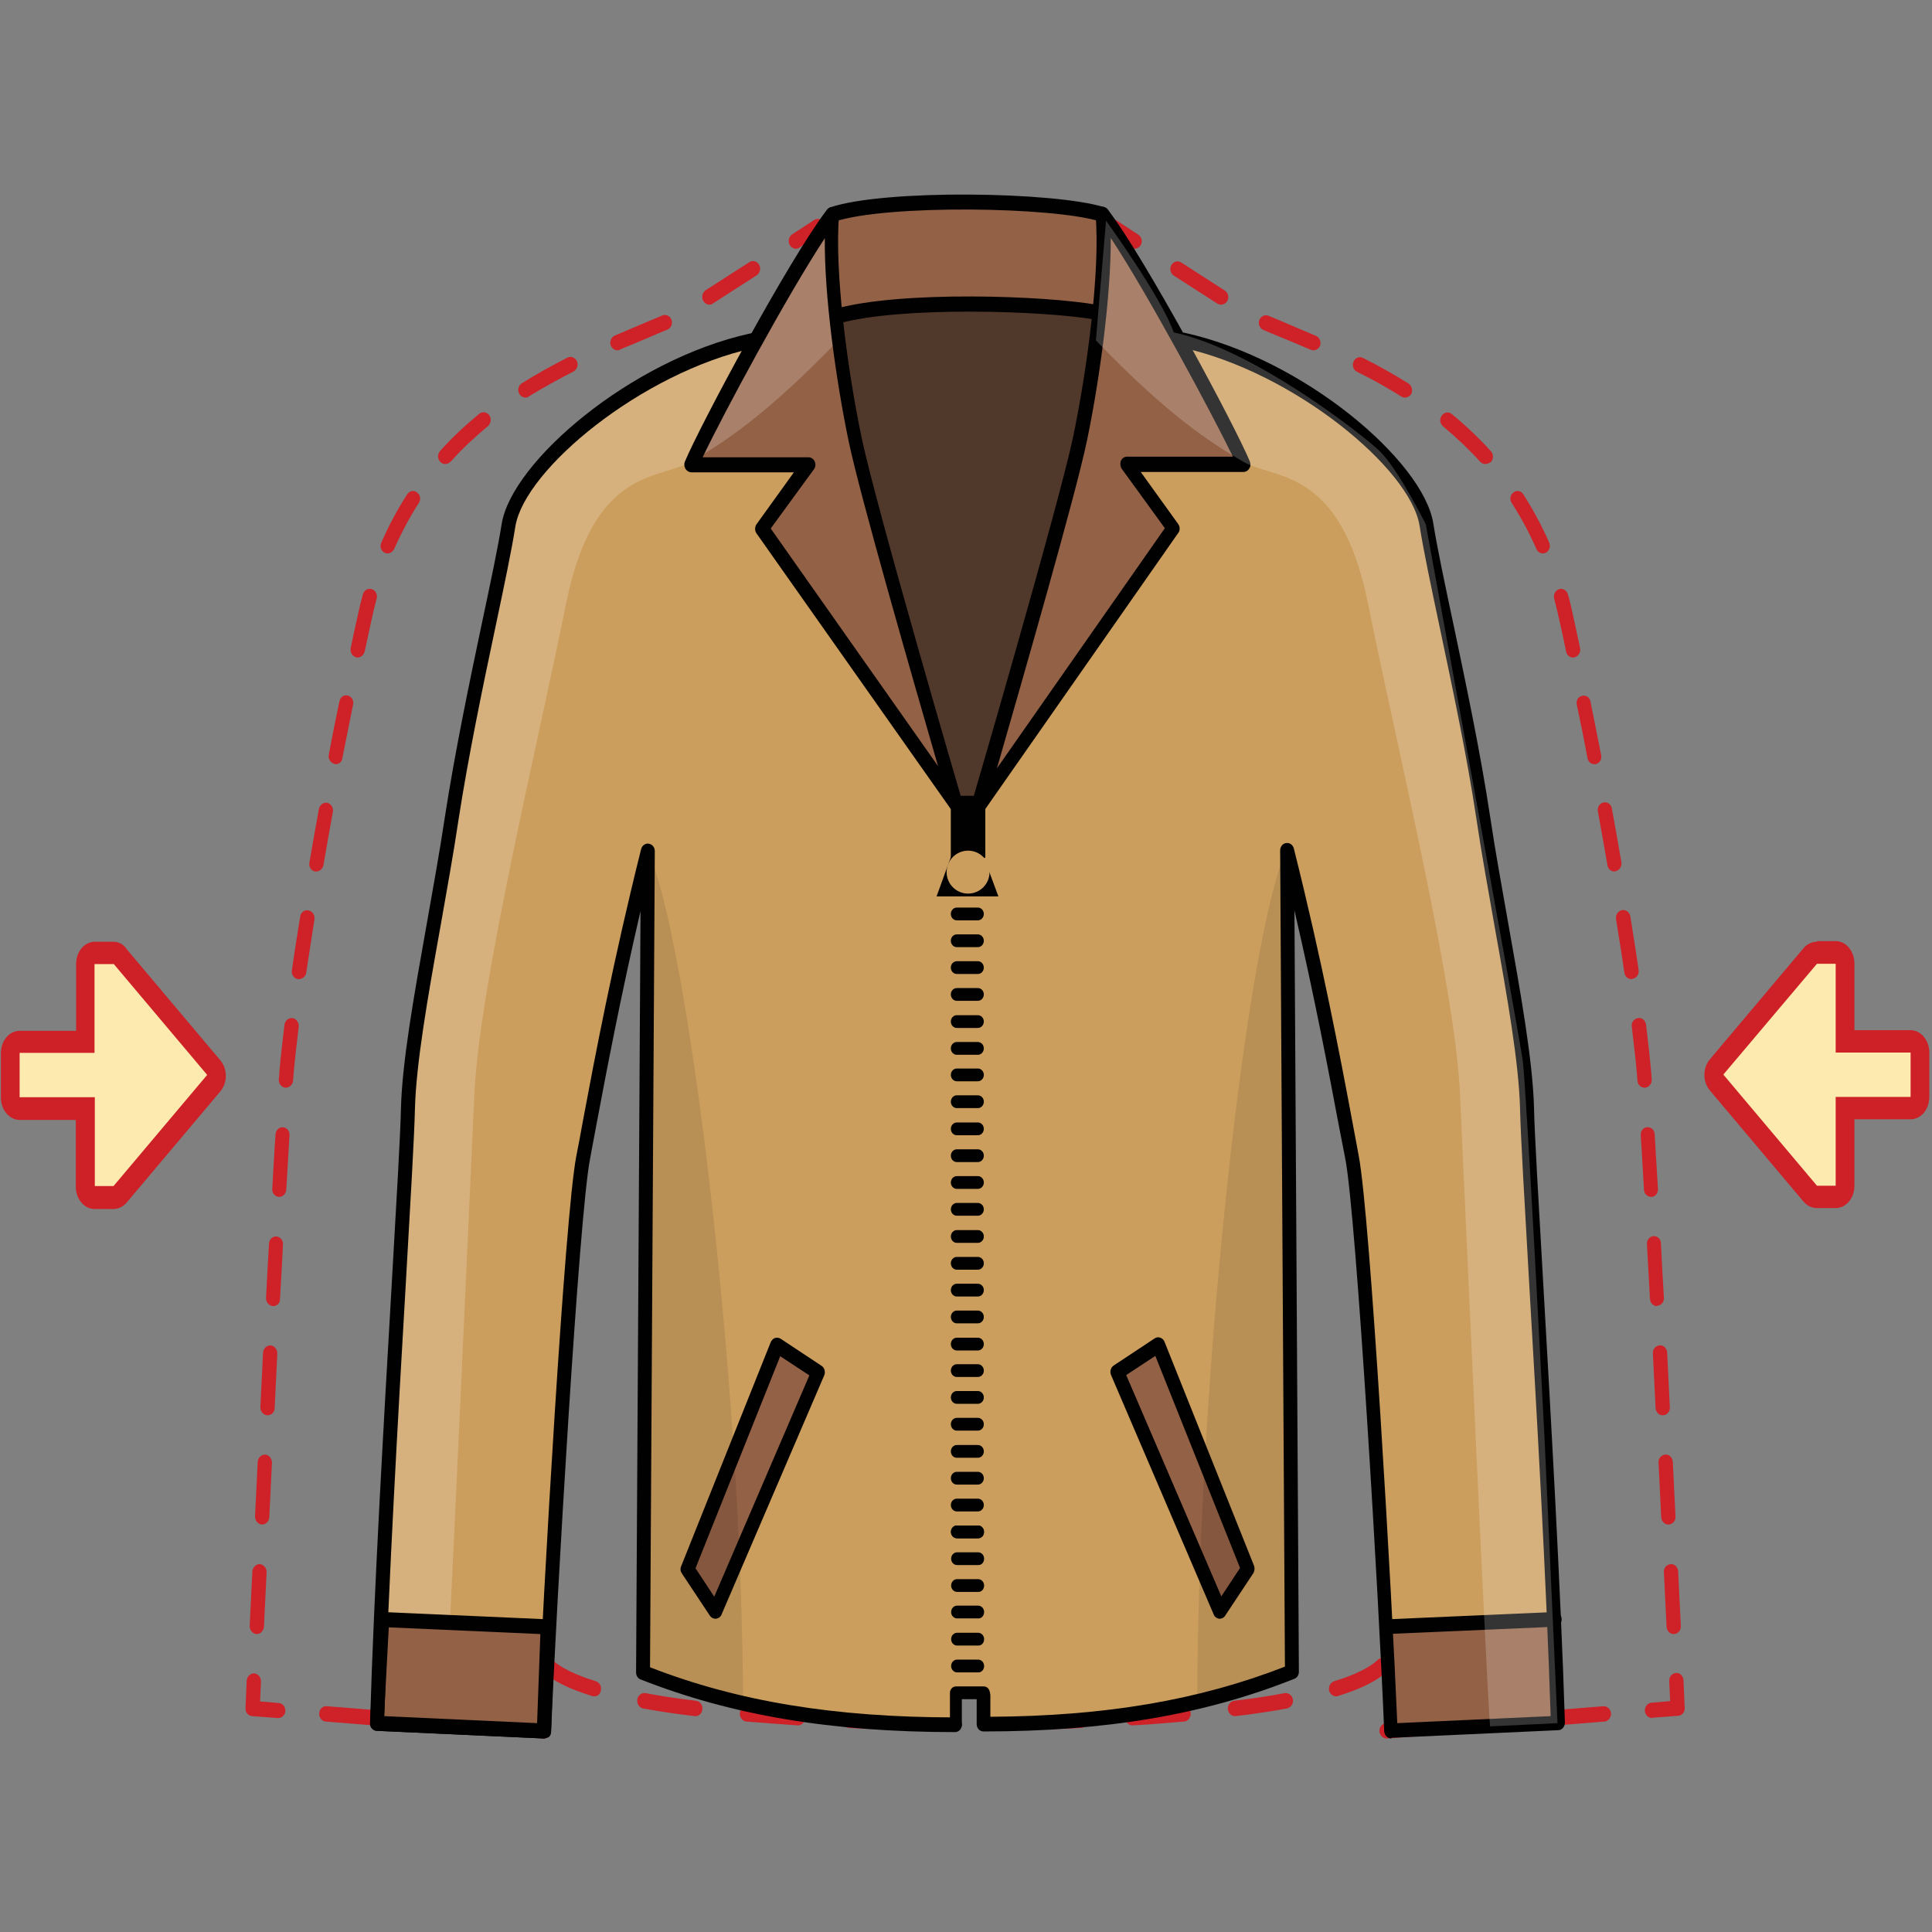 <?xml version="1.0" encoding="UTF-8"?>
<svg width="90px" height="90px" viewBox="0 0 90 90" version="1.1" xmlns="http://www.w3.org/2000/svg" xmlns:xlink="http://www.w3.org/1999/xlink">
    <rect x="0" y="0" width="90" height="90" fill="#808080" stroke="none"/>
    <!-- Generator: Sketch 51.2 (57519) - http://www.bohemiancoding.com/sketch -->
    <title>Slice 1</title>
    <desc>Created with Sketch.</desc>
    <defs></defs>
    <g id="Page-1" stroke="none" stroke-width="1" fill="none" fill-rule="evenodd">
        <g id="Ушить_Куртка" transform="translate(0, 9)" fill-rule="nonzero">
            <g id="Group" transform="translate(11.354, 0)">
                <g transform="translate(0, 1.19)" fill="#CE2128" id="Shape">
                    <path d="M13.985,70.795 C13.971,70.795 13.971,70.795 13.957,70.795 L12.766,70.706 C12.586,70.691 12.448,70.527 12.462,70.319 C12.475,70.111 12.628,69.977 12.822,69.992 L14.012,70.081 C14.192,70.096 14.331,70.26 14.317,70.468 C14.303,70.661 14.151,70.795 13.985,70.795 Z"></path>
                    <path d="M10.551,70.527 C10.537,70.527 10.537,70.527 10.523,70.527 L8.294,70.349 C8.114,70.334 7.975,70.17 7.989,69.962 C8.003,69.769 8.169,69.62 8.349,69.635 L10.578,69.813 C10.758,69.828 10.897,69.992 10.883,70.2 C10.869,70.393 10.731,70.527 10.551,70.527 Z M6.078,70.185 C6.065,70.185 6.065,70.185 6.051,70.185 L3.822,70.007 C3.642,69.992 3.503,69.828 3.517,69.62 C3.531,69.412 3.683,69.278 3.877,69.293 L6.106,69.471 C6.286,69.486 6.425,69.65 6.411,69.858 C6.397,70.051 6.258,70.185 6.078,70.185 Z"></path>
                    <path d="M1.606,69.843 C1.592,69.843 1.592,69.843 1.578,69.843 L0.388,69.754 C0.208,69.739 0.069,69.575 0.083,69.382 L0.138,68.102 C0.152,67.909 0.305,67.76 0.485,67.76 C0.665,67.775 0.803,67.939 0.803,68.132 L0.762,69.069 L1.634,69.144 C1.814,69.159 1.952,69.322 1.938,69.531 C1.925,69.694 1.786,69.843 1.606,69.843 Z"></path>
                    <path d="M0.609,65.931 C0.609,65.931 0.595,65.931 0.595,65.931 C0.415,65.916 0.277,65.752 0.277,65.559 L0.402,63.015 C0.415,62.821 0.568,62.673 0.748,62.673 C0.928,62.688 1.066,62.851 1.066,63.045 L0.942,65.588 C0.928,65.782 0.775,65.931 0.609,65.931 Z M0.858,60.828 C0.858,60.828 0.845,60.828 0.845,60.828 C0.665,60.813 0.526,60.65 0.526,60.456 C0.568,59.638 0.609,58.775 0.651,57.912 C0.665,57.719 0.817,57.57 0.997,57.57 C1.177,57.585 1.315,57.749 1.315,57.942 C1.274,58.805 1.232,59.668 1.191,60.486 C1.177,60.694 1.025,60.828 0.858,60.828 Z M1.108,55.74 C1.108,55.74 1.094,55.74 1.094,55.74 C0.914,55.726 0.775,55.562 0.775,55.369 C0.817,54.521 0.858,53.673 0.9,52.825 C0.914,52.631 1.066,52.483 1.246,52.483 C1.426,52.498 1.565,52.661 1.565,52.855 C1.523,53.702 1.482,54.55 1.44,55.398 C1.44,55.592 1.288,55.74 1.108,55.74 Z M1.371,50.653 C1.371,50.653 1.357,50.653 1.357,50.653 C1.177,50.638 1.038,50.474 1.038,50.281 C1.08,49.403 1.135,48.555 1.177,47.737 C1.191,47.544 1.343,47.395 1.523,47.41 C1.703,47.425 1.842,47.588 1.828,47.782 C1.786,48.6 1.745,49.448 1.689,50.326 C1.703,50.504 1.551,50.653 1.371,50.653 Z M1.648,45.565 C1.648,45.565 1.634,45.565 1.634,45.565 C1.454,45.55 1.315,45.387 1.329,45.193 C1.385,44.256 1.426,43.408 1.482,42.65 C1.495,42.456 1.648,42.307 1.828,42.322 C2.008,42.337 2.146,42.501 2.132,42.694 C2.091,43.453 2.035,44.301 1.98,45.238 C1.966,45.417 1.828,45.565 1.648,45.565 Z M1.966,40.478 C1.952,40.478 1.952,40.478 1.938,40.478 C1.758,40.463 1.62,40.284 1.634,40.091 C1.648,39.942 1.662,39.823 1.662,39.719 C1.717,39.094 1.8,38.365 1.897,37.547 C1.925,37.354 2.091,37.22 2.271,37.235 C2.451,37.264 2.575,37.443 2.562,37.636 C2.465,38.44 2.382,39.169 2.326,39.793 C2.312,39.898 2.312,40.017 2.298,40.15 C2.285,40.329 2.132,40.478 1.966,40.478 Z M2.575,35.42 C2.562,35.42 2.548,35.42 2.52,35.42 C2.34,35.39 2.215,35.212 2.243,35.018 C2.354,34.215 2.492,33.367 2.631,32.504 C2.658,32.311 2.838,32.177 3.018,32.221 C3.198,32.251 3.323,32.445 3.295,32.638 C3.157,33.501 3.032,34.349 2.908,35.137 C2.88,35.301 2.728,35.42 2.575,35.42 Z M3.378,30.407 C3.365,30.407 3.337,30.407 3.323,30.407 C3.143,30.377 3.018,30.183 3.06,29.99 C3.198,29.172 3.351,28.324 3.503,27.491 C3.545,27.298 3.711,27.179 3.891,27.208 C4.071,27.253 4.182,27.431 4.154,27.625 C4.002,28.458 3.849,29.306 3.711,30.124 C3.669,30.288 3.531,30.407 3.378,30.407 Z M4.292,25.408 C4.265,25.408 4.251,25.408 4.223,25.393 C4.043,25.349 3.932,25.17 3.96,24.977 C4.112,24.159 4.278,23.326 4.458,22.478 C4.5,22.284 4.666,22.165 4.846,22.21 C5.026,22.255 5.137,22.448 5.095,22.626 C4.929,23.46 4.763,24.293 4.597,25.111 C4.583,25.289 4.445,25.408 4.292,25.408 Z M5.303,20.44 C5.275,20.44 5.248,20.44 5.234,20.425 C5.054,20.38 4.943,20.187 4.985,19.993 C5.082,19.502 5.192,19.012 5.303,18.521 C5.372,18.179 5.455,17.836 5.552,17.494 C5.608,17.301 5.788,17.197 5.968,17.256 C6.148,17.316 6.245,17.509 6.189,17.702 C6.106,18.015 6.023,18.357 5.954,18.684 C5.843,19.175 5.746,19.666 5.635,20.157 C5.594,20.321 5.455,20.44 5.303,20.44 Z M6.702,15.59 C6.66,15.59 6.605,15.575 6.563,15.56 C6.397,15.471 6.328,15.263 6.411,15.084 C6.757,14.296 7.158,13.537 7.615,12.838 C7.726,12.674 7.92,12.63 8.072,12.749 C8.225,12.868 8.266,13.076 8.155,13.24 C7.726,13.909 7.338,14.638 7.006,15.382 C6.937,15.516 6.826,15.59 6.702,15.59 Z M9.388,11.425 C9.305,11.425 9.222,11.395 9.152,11.321 C9.028,11.187 9.014,10.964 9.152,10.815 C9.692,10.205 10.302,9.64 10.966,9.089 C11.118,8.97 11.326,9 11.437,9.149 C11.548,9.298 11.52,9.536 11.382,9.655 C10.758,10.175 10.163,10.726 9.651,11.306 C9.554,11.395 9.471,11.425 9.388,11.425 Z M13.126,8.331 C13.015,8.331 12.905,8.271 12.835,8.152 C12.738,7.988 12.794,7.765 12.96,7.661 C13.625,7.245 14.317,6.858 15.078,6.471 C15.245,6.382 15.438,6.471 15.522,6.635 C15.605,6.813 15.522,7.021 15.369,7.111 C14.622,7.498 13.943,7.869 13.292,8.271 C13.237,8.316 13.182,8.331 13.126,8.331 Z M17.405,6.129 C17.28,6.129 17.155,6.04 17.1,5.906 C17.031,5.727 17.114,5.519 17.28,5.445 C17.765,5.236 18.222,5.043 18.678,4.85 C18.955,4.731 19.232,4.626 19.495,4.507 C19.662,4.433 19.855,4.522 19.925,4.701 C19.994,4.879 19.911,5.088 19.745,5.162 C19.482,5.266 19.205,5.385 18.928,5.504 C18.485,5.698 18.014,5.891 17.543,6.084 C17.488,6.129 17.446,6.129 17.405,6.129 Z M21.697,4.002 C21.586,4.002 21.475,3.942 21.406,3.823 C21.309,3.66 21.365,3.436 21.517,3.332 L23.552,2.023 C23.705,1.919 23.912,1.979 24.009,2.142 C24.106,2.306 24.051,2.529 23.898,2.633 L21.863,3.942 C21.808,3.987 21.752,4.002 21.697,4.002 Z"></path>
                    <path d="M25.726,1.398 C25.615,1.398 25.505,1.339 25.435,1.22 C25.338,1.056 25.394,0.833 25.546,0.729 L26.571,0.06 C26.723,-0.045 26.931,0.015 27.028,0.179 C27.125,0.342 27.069,0.565 26.917,0.669 L25.892,1.339 C25.837,1.383 25.782,1.398 25.726,1.398 Z"></path>
                </g>
                <path d="M30.614,71.598 C30.614,71.598 30.6,71.598 30.614,71.598 L30.005,71.569 C29.492,71.554 28.869,71.524 28.191,71.494 C28.011,71.479 27.872,71.316 27.872,71.122 C27.886,70.929 28.038,70.78 28.218,70.78 C28.897,70.81 29.506,70.84 30.018,70.855 L30.614,70.884 C30.794,70.899 30.932,71.063 30.932,71.256 C30.932,71.45 30.794,71.598 30.614,71.598 Z M25.823,71.375 C25.823,71.375 25.809,71.375 25.809,71.375 C24.965,71.316 24.162,71.256 23.414,71.197 C23.234,71.182 23.095,71.003 23.109,70.81 C23.123,70.617 23.289,70.468 23.469,70.483 C24.217,70.542 25.02,70.602 25.851,70.661 C26.031,70.676 26.169,70.84 26.155,71.033 C26.142,71.226 25.989,71.375 25.823,71.375 Z M21.046,70.944 C21.032,70.944 21.018,70.944 21.005,70.944 C20.132,70.84 19.329,70.721 18.609,70.587 C18.429,70.557 18.305,70.364 18.332,70.17 C18.36,69.977 18.54,69.843 18.72,69.873 C19.426,70.007 20.215,70.126 21.074,70.23 C21.254,70.26 21.392,70.423 21.365,70.631 C21.351,70.81 21.212,70.944 21.046,70.944 Z M16.325,70.021 C16.297,70.021 16.269,70.021 16.228,70.007 C15.162,69.679 14.414,69.307 13.943,68.876 C13.805,68.742 13.791,68.519 13.902,68.37 C14.026,68.221 14.234,68.207 14.372,68.326 C14.76,68.683 15.452,69.025 16.408,69.322 C16.588,69.382 16.685,69.575 16.629,69.769 C16.602,69.932 16.477,70.021 16.325,70.021 Z" id="Shape" fill="#CE2128"></path>
                <g transform="translate(40.015, 1.19)" fill="#CE2128" id="Shape">
                    <path d="M13.223,70.795 C13.057,70.795 12.905,70.646 12.891,70.468 C12.877,70.274 13.015,70.096 13.195,70.081 L14.386,69.992 C14.566,69.977 14.732,70.126 14.746,70.319 C14.76,70.512 14.622,70.691 14.442,70.706 L13.251,70.795 C13.237,70.795 13.237,70.795 13.223,70.795 Z"></path>
                    <path d="M16.657,70.527 C16.491,70.527 16.338,70.379 16.325,70.2 C16.311,70.007 16.449,69.828 16.629,69.813 L18.858,69.635 C19.038,69.62 19.205,69.769 19.218,69.962 C19.232,70.155 19.094,70.334 18.914,70.349 L16.685,70.527 C16.671,70.527 16.657,70.527 16.657,70.527 Z M21.115,70.185 C20.949,70.185 20.797,70.036 20.783,69.858 C20.769,69.664 20.908,69.486 21.088,69.471 L23.317,69.293 C23.497,69.278 23.663,69.426 23.677,69.62 C23.691,69.813 23.552,69.992 23.372,70.007 L21.143,70.185 C21.143,70.185 21.129,70.185 21.115,70.185 Z"></path>
                    <path d="M25.588,69.843 C25.422,69.843 25.269,69.694 25.255,69.516 C25.242,69.322 25.38,69.144 25.56,69.129 L26.432,69.055 L26.391,68.117 C26.377,67.924 26.515,67.76 26.709,67.745 C26.889,67.731 27.042,67.879 27.055,68.088 L27.111,69.367 C27.125,69.56 26.986,69.724 26.806,69.739 L25.615,69.828 C25.602,69.843 25.602,69.843 25.588,69.843 Z"></path>
                    <path d="M26.598,65.931 C26.418,65.931 26.28,65.782 26.266,65.588 L26.142,63.045 C26.128,62.851 26.266,62.688 26.46,62.673 C26.64,62.658 26.792,62.807 26.806,63.015 L26.931,65.559 C26.945,65.752 26.806,65.916 26.612,65.931 C26.612,65.931 26.598,65.931 26.598,65.931 Z M26.349,60.828 C26.169,60.828 26.031,60.679 26.017,60.486 C25.975,59.668 25.934,58.805 25.892,57.942 C25.878,57.749 26.017,57.585 26.211,57.57 C26.391,57.555 26.543,57.704 26.557,57.912 C26.598,58.775 26.64,59.638 26.682,60.456 C26.695,60.65 26.557,60.813 26.363,60.828 C26.363,60.828 26.349,60.828 26.349,60.828 Z M26.086,55.74 C25.906,55.74 25.768,55.592 25.754,55.398 C25.712,54.55 25.671,53.702 25.629,52.855 C25.615,52.661 25.754,52.498 25.948,52.483 C26.128,52.468 26.28,52.617 26.294,52.825 C26.335,53.673 26.377,54.521 26.418,55.369 C26.432,55.562 26.294,55.726 26.1,55.74 C26.1,55.74 26.1,55.74 26.086,55.74 Z M25.823,50.653 C25.643,50.653 25.505,50.504 25.491,50.311 C25.449,49.433 25.394,48.585 25.352,47.767 C25.338,47.574 25.477,47.41 25.657,47.395 C25.837,47.38 26.003,47.529 26.003,47.722 C26.045,48.54 26.086,49.388 26.142,50.266 C26.155,50.46 26.017,50.623 25.823,50.638 C25.837,50.653 25.837,50.653 25.823,50.653 Z M25.546,45.565 C25.366,45.565 25.228,45.417 25.214,45.238 C25.158,44.301 25.117,43.453 25.062,42.694 C25.048,42.501 25.186,42.322 25.366,42.322 C25.546,42.307 25.712,42.456 25.712,42.65 C25.754,43.408 25.809,44.256 25.865,45.193 C25.878,45.387 25.74,45.565 25.56,45.565 C25.56,45.565 25.56,45.565 25.546,45.565 Z M25.242,40.478 C25.075,40.478 24.923,40.344 24.909,40.15 C24.895,40.017 24.895,39.898 24.882,39.793 C24.826,39.169 24.743,38.455 24.646,37.636 C24.618,37.443 24.743,37.264 24.937,37.235 C25.117,37.205 25.283,37.339 25.311,37.547 C25.408,38.365 25.491,39.094 25.546,39.719 C25.56,39.823 25.56,39.957 25.574,40.091 C25.588,40.284 25.449,40.463 25.269,40.478 C25.255,40.478 25.242,40.478 25.242,40.478 Z M24.632,35.42 C24.466,35.42 24.328,35.301 24.3,35.122 C24.189,34.334 24.051,33.486 23.912,32.623 C23.885,32.43 23.995,32.251 24.189,32.207 C24.369,32.177 24.535,32.296 24.577,32.489 C24.715,33.367 24.854,34.215 24.965,35.003 C24.992,35.197 24.868,35.375 24.688,35.405 C24.66,35.42 24.646,35.42 24.632,35.42 Z M23.829,30.407 C23.677,30.407 23.538,30.288 23.511,30.109 C23.372,29.291 23.22,28.458 23.068,27.61 C23.026,27.417 23.151,27.223 23.331,27.193 C23.511,27.149 23.691,27.283 23.718,27.476 C23.871,28.324 24.023,29.157 24.162,29.975 C24.189,30.169 24.078,30.347 23.898,30.392 C23.871,30.407 23.843,30.407 23.829,30.407 Z M22.902,25.408 C22.749,25.408 22.611,25.289 22.583,25.126 C22.431,24.307 22.265,23.474 22.085,22.641 C22.043,22.448 22.154,22.255 22.334,22.225 C22.514,22.18 22.694,22.299 22.722,22.493 C22.888,23.326 23.054,24.174 23.22,24.992 C23.262,25.185 23.137,25.379 22.957,25.408 C22.957,25.408 22.929,25.408 22.902,25.408 Z M21.905,20.44 C21.752,20.44 21.614,20.321 21.586,20.157 C21.489,19.666 21.378,19.175 21.268,18.684 C21.198,18.357 21.115,18.03 21.032,17.702 C20.977,17.509 21.088,17.316 21.254,17.256 C21.434,17.197 21.614,17.316 21.669,17.494 C21.766,17.821 21.849,18.179 21.918,18.521 C22.029,19.012 22.126,19.502 22.237,19.993 C22.278,20.187 22.168,20.38 21.988,20.425 C21.946,20.44 21.918,20.44 21.905,20.44 Z M20.506,15.59 C20.382,15.59 20.257,15.516 20.202,15.382 C19.869,14.623 19.482,13.909 19.052,13.24 C18.942,13.076 18.983,12.853 19.135,12.749 C19.288,12.63 19.495,12.674 19.592,12.838 C20.049,13.552 20.451,14.296 20.797,15.084 C20.88,15.263 20.797,15.471 20.645,15.56 C20.603,15.575 20.548,15.59 20.506,15.59 Z M17.82,11.425 C17.737,11.425 17.654,11.395 17.585,11.321 C17.058,10.74 16.477,10.19 15.854,9.669 C15.715,9.55 15.674,9.327 15.798,9.164 C15.909,9.015 16.117,8.97 16.269,9.104 C16.92,9.64 17.529,10.22 18.083,10.83 C18.208,10.964 18.208,11.202 18.083,11.336 C17.986,11.395 17.903,11.425 17.82,11.425 Z M14.082,8.331 C14.026,8.331 13.971,8.316 13.915,8.286 C13.278,7.884 12.6,7.498 11.838,7.126 C11.672,7.036 11.603,6.828 11.686,6.65 C11.769,6.471 11.963,6.397 12.129,6.486 C12.905,6.873 13.597,7.274 14.248,7.676 C14.4,7.78 14.455,7.988 14.372,8.167 C14.303,8.271 14.192,8.331 14.082,8.331 Z M9.803,6.129 C9.762,6.129 9.72,6.114 9.678,6.099 C9.194,5.891 8.737,5.698 8.294,5.519 C8.017,5.4 7.74,5.296 7.477,5.177 C7.311,5.102 7.228,4.894 7.297,4.716 C7.366,4.537 7.56,4.448 7.726,4.522 C7.989,4.626 8.252,4.745 8.543,4.864 C8.986,5.058 9.457,5.251 9.942,5.46 C10.108,5.534 10.191,5.742 10.122,5.921 C10.066,6.055 9.942,6.129 9.803,6.129 Z M5.511,4.002 C5.455,4.002 5.4,3.987 5.345,3.957 L3.309,2.648 C3.157,2.544 3.102,2.336 3.198,2.157 C3.295,1.993 3.503,1.934 3.655,2.038 L5.691,3.347 C5.843,3.451 5.898,3.66 5.802,3.838 C5.732,3.942 5.622,4.002 5.511,4.002 Z"></path>
                    <path d="M1.482,1.398 C1.426,1.398 1.371,1.383 1.315,1.354 L0.291,0.684 C0.138,0.58 0.083,0.372 0.18,0.193 C0.277,0.03 0.485,-0.03 0.637,0.074 L1.662,0.744 C1.814,0.848 1.869,1.056 1.772,1.235 C1.703,1.339 1.592,1.398 1.482,1.398 Z"></path>
                </g>
                <path d="M36.609,71.598 C36.429,71.598 36.291,71.45 36.277,71.256 C36.263,71.063 36.415,70.899 36.595,70.884 L37.191,70.855 C37.703,70.84 38.326,70.81 38.991,70.78 C39.171,70.765 39.323,70.929 39.337,71.122 C39.351,71.316 39.198,71.479 39.018,71.494 C38.34,71.524 37.731,71.554 37.205,71.569 L36.609,71.598 C36.609,71.598 36.609,71.598 36.609,71.598 Z M41.4,71.375 C41.22,71.375 41.082,71.226 41.068,71.033 C41.054,70.84 41.192,70.661 41.372,70.661 C42.217,70.602 43.006,70.542 43.754,70.483 C43.934,70.468 44.1,70.617 44.114,70.81 C44.128,71.003 43.989,71.182 43.809,71.197 C43.062,71.256 42.258,71.331 41.414,71.375 C41.414,71.375 41.4,71.375 41.4,71.375 Z M46.177,70.944 C46.011,70.944 45.872,70.81 45.845,70.631 C45.817,70.438 45.955,70.26 46.135,70.23 C46.994,70.126 47.783,70.007 48.489,69.873 C48.669,69.843 48.835,69.977 48.877,70.17 C48.905,70.364 48.78,70.542 48.6,70.587 C47.88,70.721 47.077,70.84 46.205,70.944 C46.205,70.944 46.191,70.944 46.177,70.944 Z M50.885,70.021 C50.746,70.021 50.608,69.917 50.566,69.769 C50.511,69.575 50.622,69.382 50.788,69.322 C51.743,69.025 52.435,68.698 52.823,68.326 C52.962,68.192 53.169,68.221 53.294,68.37 C53.418,68.519 53.391,68.742 53.252,68.876 C52.782,69.307 52.034,69.679 50.968,70.007 C50.954,70.021 50.926,70.021 50.885,70.021 Z" id="Shape" fill="#CE2128"></path>
                <g transform="translate(5.815, 0)">
                    <path d="M17.834,6.858 C12.462,8.033 6.951,12.645 6.494,15.441 C6.037,18.238 4.611,24.114 3.849,29.083 C3.088,34.051 1.883,39.377 1.814,42.635 C1.745,45.893 0.678,61.155 0.374,71.271 L8.155,71.628 C8.377,65.931 9.443,47.603 9.969,44.881 C10.495,42.174 11.409,36.937 12.988,30.6 L12.78,68.876 C17.086,70.587 21.808,71.316 27.318,71.316 L27.374,69.858 L28.675,69.977 L28.675,71.316 C34.186,71.316 38.742,70.587 43.048,68.876 L42.826,30.615 C44.418,36.937 45.318,42.174 45.845,44.896 C46.371,47.603 47.437,65.945 47.658,71.643 L55.44,71.286 C55.135,61.17 54.083,45.893 54,42.65 C53.931,39.392 52.712,34.066 51.965,29.098 C51.203,24.129 49.777,18.253 49.32,15.456 C48.863,12.66 43.352,8.048 37.98,6.873 C37.98,6.873 34.962,2.053 34.588,1.532 C34.214,1.012 32.012,0.417 29.52,0.417 C27.028,0.417 22.888,0.253 21.226,1.562 C19.565,2.871 17.834,6.858 17.834,6.858 Z" id="Shape" fill="#CC9E5D"></path>
                    <path d="M27.402,5.296 C27.402,5.266 27.402,5.221 27.402,5.192 C21.683,5.504 21.725,5.058 21.96,7.185 C22.195,9.312 25.422,21.615 26.391,25.036 C27.374,28.458 27.845,28.636 27.845,28.636 C27.845,28.636 27.845,28.621 27.845,28.607 C27.886,28.636 27.928,28.636 27.928,28.636 C27.928,28.636 28.412,28.458 29.382,25.036 C30.365,21.615 33.522,9.298 33.812,7.185 C34.2,4.522 32.843,5.579 27.402,5.296 Z" id="Shape" fill="#50382B"></path>
                    <path d="M21.918,0.893 C21.212,1.532 21.198,5.549 21.946,5.712 C22.68,5.876 26.543,5.192 28.205,5.221 C29.312,5.236 32.497,5.891 33.895,5.221 C34.588,4.894 34.172,3.689 34.172,3.005 C34.214,1.383 34.463,0.788 33.134,0.684 C31.805,0.58 24.023,0.193 21.918,0.893 Z" id="Shape" fill="#936145"></path>
                    <path d="M21.614,0.982 C19.869,3.243 15.715,11.008 15.037,12.63 C17.308,12.63 20.478,12.63 20.478,12.63 L18.318,15.605 L27.388,28.473 C27.388,28.473 23.345,14.698 22.666,11.44 C21.988,8.182 21.392,3.6 21.614,0.982 Z" id="Shape" fill="#936145"></path>
                    <g opacity="0.2" transform="translate(0.277, 1.19)" fill="#FFFFFF" id="Shape">
                        <path d="M21.6,5.668 C18.222,9.179 16.255,10.428 14.76,11.306 C13.265,12.183 10.205,11.529 8.917,17.955 C7.629,24.382 4.888,35.643 4.652,40.76 C4.417,45.878 3.434,67.894 3.254,70.23 C2.215,70.185 0.111,70.081 0.111,70.081 L0.706,56.99 C0.706,56.99 1.551,40.552 1.731,39.213 C1.911,37.889 6.245,14.236 6.245,14.236 C6.245,14.236 7.56,11.603 8.418,10.8 C9.277,9.997 14.275,6.084 17.986,5.296 C18.568,3.645 21.143,0.089 21.143,0.089 L21.6,5.668 Z"></path>
                    </g>
                    <path d="M34.2,0.982 C35.945,3.243 40.098,11.008 40.777,12.63 C38.506,12.63 35.335,12.63 35.335,12.63 L37.495,15.605 L28.385,28.621 C28.385,28.621 32.455,14.712 33.134,11.455 C33.812,8.212 34.422,3.6 34.2,0.982 Z" id="Shape" fill="#936145"></path>
                    <polygon id="Shape" fill="#936145" points="0.637 66.436 8.349 66.779 8.169 71.628 0.374 71.271"></polygon>
                    <polygon id="Shape" fill="#936145" points="55.066 66.436 47.354 66.779 47.534 71.628 55.329 71.271"></polygon>
                    <g transform="translate(14.815, 53.554)" fill="#936145" id="Shape">
                        <polygon points="21.974 0.104 26.142 10.532 24.84 12.511 20.063 1.369"></polygon>
                        <polygon points="4.209 0.104 0.042 10.532 1.343 12.511 6.12 1.369"></polygon>
                    </g>
                    <g transform="translate(26.446, 27.967)">
                        <g>
                            <g transform="translate(0.554, 12.793)" fill="#010101" id="Shape">
                                <path d="M1.385,20.648 L0.402,20.648 C0.249,20.648 0.125,20.514 0.125,20.35 C0.125,20.187 0.249,20.053 0.402,20.053 L1.385,20.053 C1.537,20.053 1.662,20.187 1.662,20.35 C1.662,20.514 1.537,20.648 1.385,20.648 Z"></path>
                                <path d="M1.385,19.398 L0.402,19.398 C0.249,19.398 0.125,19.264 0.125,19.101 C0.125,18.937 0.249,18.803 0.402,18.803 L1.385,18.803 C1.537,18.803 1.662,18.937 1.662,19.101 C1.662,19.264 1.537,19.398 1.385,19.398 Z"></path>
                                <path d="M1.385,18.149 L0.402,18.149 C0.249,18.149 0.125,18.015 0.125,17.851 C0.125,17.688 0.249,17.554 0.402,17.554 L1.385,17.554 C1.537,17.554 1.662,17.688 1.662,17.851 C1.662,18.015 1.537,18.149 1.385,18.149 Z"></path>
                                <path d="M1.385,16.884 L0.402,16.884 C0.249,16.884 0.125,16.75 0.125,16.587 C0.125,16.423 0.249,16.289 0.402,16.289 L1.385,16.289 C1.537,16.289 1.662,16.423 1.662,16.587 C1.662,16.75 1.537,16.884 1.385,16.884 Z"></path>
                                <path d="M1.385,15.635 L0.402,15.635 C0.249,15.635 0.125,15.501 0.125,15.337 C0.125,15.174 0.249,15.04 0.402,15.04 L1.385,15.04 C1.537,15.04 1.662,15.174 1.662,15.337 C1.662,15.501 1.537,15.635 1.385,15.635 Z"></path>
                                <path d="M1.385,14.385 L0.402,14.385 C0.249,14.385 0.125,14.251 0.125,14.088 C0.125,13.924 0.249,13.79 0.402,13.79 L1.385,13.79 C1.537,13.79 1.662,13.924 1.662,14.088 C1.662,14.251 1.537,14.385 1.385,14.385 Z"></path>
                                <path d="M1.385,13.15 L0.402,13.15 C0.249,13.15 0.125,13.017 0.125,12.853 C0.125,12.689 0.249,12.555 0.402,12.555 L1.385,12.555 C1.537,12.555 1.662,12.689 1.662,12.853 C1.662,13.017 1.537,13.15 1.385,13.15 Z"></path>
                                <path d="M1.385,11.886 L0.402,11.886 C0.249,11.886 0.125,11.752 0.125,11.588 C0.125,11.425 0.249,11.291 0.402,11.291 L1.385,11.291 C1.537,11.291 1.662,11.425 1.662,11.588 C1.662,11.752 1.537,11.886 1.385,11.886 Z"></path>
                                <path d="M1.385,10.636 L0.402,10.636 C0.249,10.636 0.125,10.502 0.125,10.339 C0.125,10.175 0.249,10.041 0.402,10.041 L1.385,10.041 C1.537,10.041 1.662,10.175 1.662,10.339 C1.662,10.502 1.537,10.636 1.385,10.636 Z"></path>
                                <path d="M1.385,9.387 L0.402,9.387 C0.249,9.387 0.125,9.253 0.125,9.089 C0.125,8.926 0.249,8.792 0.402,8.792 L1.385,8.792 C1.537,8.792 1.662,8.926 1.662,9.089 C1.662,9.253 1.537,9.387 1.385,9.387 Z"></path>
                                <path d="M1.385,8.137 L0.402,8.137 C0.249,8.137 0.125,8.003 0.125,7.84 C0.125,7.676 0.249,7.542 0.402,7.542 L1.385,7.542 C1.537,7.542 1.662,7.676 1.662,7.84 C1.662,8.003 1.537,8.137 1.385,8.137 Z"></path>
                                <path d="M1.385,6.873 L0.402,6.873 C0.249,6.873 0.125,6.739 0.125,6.575 C0.125,6.412 0.249,6.278 0.402,6.278 L1.385,6.278 C1.537,6.278 1.662,6.412 1.662,6.575 C1.662,6.739 1.537,6.873 1.385,6.873 Z"></path>
                                <path d="M1.385,5.623 L0.402,5.623 C0.249,5.623 0.125,5.489 0.125,5.326 C0.125,5.162 0.249,5.028 0.402,5.028 L1.385,5.028 C1.537,5.028 1.662,5.162 1.662,5.326 C1.662,5.489 1.537,5.623 1.385,5.623 Z"></path>
                                <path d="M1.385,4.374 L0.402,4.374 C0.249,4.374 0.125,4.24 0.125,4.076 C0.125,3.912 0.249,3.779 0.402,3.779 L1.385,3.779 C1.537,3.779 1.662,3.912 1.662,4.076 C1.662,4.24 1.537,4.374 1.385,4.374 Z"></path>
                                <path d="M1.385,3.124 L0.402,3.124 C0.249,3.124 0.125,2.99 0.125,2.826 C0.125,2.663 0.249,2.529 0.402,2.529 L1.385,2.529 C1.537,2.529 1.662,2.663 1.662,2.826 C1.662,2.99 1.537,3.124 1.385,3.124 Z"></path>
                                <path d="M1.385,1.86 L0.402,1.86 C0.249,1.86 0.125,1.726 0.125,1.562 C0.125,1.398 0.249,1.264 0.402,1.264 L1.385,1.264 C1.537,1.264 1.662,1.398 1.662,1.562 C1.662,1.726 1.537,1.86 1.385,1.86 Z"></path>
                                <path d="M1.385,0.61 L0.402,0.61 C0.249,0.61 0.125,0.476 0.125,0.312 C0.125,0.149 0.249,0.015 0.402,0.015 L1.385,0.015 C1.537,0.015 1.662,0.149 1.662,0.312 C1.662,0.476 1.537,0.61 1.385,0.61 Z"></path>
                            </g>
                            <path d="M1.938,12.169 L0.955,12.169 C0.803,12.169 0.678,12.035 0.678,11.871 C0.678,11.707 0.803,11.574 0.955,11.574 L1.938,11.574 C2.091,11.574 2.215,11.707 2.215,11.871 C2.215,12.035 2.091,12.169 1.938,12.169 Z" id="Shape" fill="#010101"></path>
                            <path d="M1.938,10.919 L0.955,10.919 C0.803,10.919 0.678,10.785 0.678,10.621 C0.678,10.458 0.803,10.324 0.955,10.324 L1.938,10.324 C2.091,10.324 2.215,10.458 2.215,10.621 C2.215,10.785 2.091,10.919 1.938,10.919 Z" id="Shape" fill="#010101"></path>
                            <path d="M1.938,9.655 L0.955,9.655 C0.803,9.655 0.678,9.521 0.678,9.357 C0.678,9.193 0.803,9.06 0.955,9.06 L1.938,9.06 C2.091,9.06 2.215,9.193 2.215,9.357 C2.215,9.521 2.091,9.655 1.938,9.655 Z" id="Shape" fill="#010101"></path>
                            <path d="M1.938,8.405 L0.955,8.405 C0.803,8.405 0.678,8.271 0.678,8.107 C0.678,7.944 0.803,7.81 0.955,7.81 L1.938,7.81 C2.091,7.81 2.215,7.944 2.215,8.107 C2.215,8.271 2.091,8.405 1.938,8.405 Z" id="Shape" fill="#010101"></path>
                            <path d="M1.938,7.155 L0.955,7.155 C0.803,7.155 0.678,7.021 0.678,6.858 C0.678,6.694 0.803,6.56 0.955,6.56 L1.938,6.56 C2.091,6.56 2.215,6.694 2.215,6.858 C2.215,7.021 2.091,7.155 1.938,7.155 Z" id="Shape" fill="#010101"></path>
                            <path d="M1.938,5.906 L0.955,5.906 C0.803,5.906 0.678,5.772 0.678,5.608 C0.678,5.445 0.803,5.311 0.955,5.311 L1.938,5.311 C2.091,5.311 2.215,5.445 2.215,5.608 C2.215,5.772 2.091,5.906 1.938,5.906 Z" id="Shape" fill="#010101"></path>
                            <path d="M1.938,4.641 L0.955,4.641 C0.803,4.641 0.678,4.507 0.678,4.344 C0.678,4.18 0.803,4.046 0.955,4.046 L1.938,4.046 C2.091,4.046 2.215,4.18 2.215,4.344 C2.215,4.507 2.091,4.641 1.938,4.641 Z" id="Shape" fill="#010101"></path>
                            <path d="M1.938,3.392 L0.955,3.392 C0.803,3.392 0.678,3.258 0.678,3.094 C0.678,2.931 0.803,2.797 0.955,2.797 L1.938,2.797 C2.091,2.797 2.215,2.931 2.215,3.094 C2.215,3.258 2.091,3.392 1.938,3.392 Z" id="Shape" fill="#010101"></path>
                            <rect id="Rectangle-path" fill="#010101" x="0.678" y="0.104" width="1.606" height="2.886"></rect>
                            <polygon id="Shape" fill="#010101" points="1.191 1.547 0.014 4.79 2.894 4.79 1.689 1.547"></polygon>
                            <ellipse id="Oval" fill="#CC9E5D" cx="1.482" cy="3.66" rx="1" ry="1"></ellipse>
                        </g>
                        <path d="M1.938,34.691 L0.955,34.691 C0.803,34.691 0.678,34.557 0.678,34.393 C0.678,34.23 0.803,34.096 0.955,34.096 L1.938,34.096 C2.091,34.096 2.215,34.23 2.215,34.393 C2.215,34.557 2.091,34.691 1.938,34.691 Z" id="Shape" fill="#010101"></path>
                    </g>
                    <g transform="translate(27, 62.033)" fill="#010101" id="Shape">
                        <g transform="translate(0, 1.19)">
                            <path d="M1.412,0.684 L0.415,0.684 C0.263,0.684 0.138,0.55 0.138,0.387 C0.138,0.223 0.263,0.089 0.415,0.089 L1.398,0.089 C1.551,0.089 1.675,0.223 1.675,0.387 C1.675,0.55 1.565,0.684 1.412,0.684 Z"></path>
                            <path d="M1.412,1.934 L0.415,1.934 C0.263,1.934 0.138,1.8 0.138,1.636 C0.138,1.473 0.263,1.339 0.415,1.339 L1.398,1.339 C1.551,1.339 1.675,1.473 1.675,1.636 C1.675,1.8 1.565,1.934 1.412,1.934 Z"></path>
                            <path d="M1.412,3.169 L0.415,3.169 C0.263,3.169 0.138,3.035 0.138,2.871 C0.138,2.707 0.263,2.574 0.415,2.574 L1.398,2.574 C1.551,2.574 1.675,2.707 1.675,2.871 C1.675,3.035 1.565,3.169 1.412,3.169 Z"></path>
                            <path d="M1.412,4.433 L0.415,4.433 C0.263,4.433 0.138,4.299 0.138,4.136 C0.138,3.972 0.263,3.838 0.415,3.838 L1.398,3.838 C1.551,3.838 1.675,3.972 1.675,4.136 C1.675,4.299 1.565,4.433 1.412,4.433 Z"></path>
                            <path d="M1.412,5.683 L0.415,5.683 C0.263,5.683 0.138,5.549 0.138,5.385 C0.138,5.221 0.263,5.088 0.415,5.088 L1.398,5.088 C1.551,5.088 1.675,5.221 1.675,5.385 C1.675,5.549 1.565,5.683 1.412,5.683 Z"></path>
                            <path d="M0.36,8.39 C0.208,8.39 0.083,8.256 0.083,8.093 L0.083,6.635 C0.083,6.471 0.208,6.337 0.36,6.337 L1.662,6.337 C1.814,6.337 1.938,6.471 1.938,6.635 C1.938,6.798 1.814,6.932 1.662,6.932 L0.637,6.932 L0.637,8.093 C0.651,8.256 0.526,8.39 0.36,8.39 Z"></path>
                        </g>
                        <path d="M1.412,0.625 L0.415,0.625 C0.263,0.625 0.138,0.491 0.138,0.327 C0.138,0.164 0.263,0.03 0.415,0.03 L1.398,0.03 C1.551,0.03 1.675,0.164 1.675,0.327 C1.675,0.491 1.565,0.625 1.412,0.625 Z"></path>
                    </g>
                    <path d="M27.402,28.845 C27.305,28.845 27.208,28.8 27.138,28.711 L18.069,15.843 C17.986,15.724 17.986,15.545 18.069,15.426 L19.814,13.002 L15.037,13.002 C14.926,13.002 14.829,12.942 14.76,12.838 C14.705,12.734 14.691,12.615 14.732,12.511 C15.425,10.845 19.592,3.064 21.351,0.774 C21.448,0.655 21.6,0.61 21.725,0.669 C21.849,0.729 21.932,0.878 21.918,1.026 C21.697,3.63 22.306,8.226 22.971,11.395 C23.635,14.593 27.637,28.264 27.678,28.398 C27.72,28.562 27.665,28.74 27.512,28.815 C27.498,28.83 27.443,28.845 27.402,28.845 Z M18.734,15.62 L26.529,26.688 C25.394,22.775 22.888,14.073 22.362,11.544 C21.78,8.732 21.226,4.82 21.254,2.098 C19.509,4.745 16.532,10.264 15.563,12.302 L20.492,12.302 C20.617,12.302 20.728,12.377 20.783,12.496 C20.838,12.615 20.825,12.764 20.742,12.868 L18.734,15.62 Z" id="Shape" fill="#010101"></path>
                    <path d="M8.169,71.985 C8.169,71.985 8.155,71.985 8.155,71.985 L0.374,71.628 C0.194,71.613 0.055,71.464 0.069,71.271 C0.249,65.068 0.734,56.812 1.08,50.802 C1.302,46.934 1.482,43.884 1.509,42.635 C1.565,40.448 2.118,37.369 2.7,34.096 C2.991,32.43 3.309,30.719 3.558,29.038 C4.015,26.078 4.68,22.879 5.275,20.053 C5.677,18.164 6.023,16.527 6.203,15.397 C6.674,12.511 12.226,7.75 17.792,6.531 C17.972,6.486 18.138,6.62 18.18,6.798 C18.222,6.992 18.097,7.17 17.931,7.215 C12.725,8.36 7.283,12.853 6.84,15.516 C6.66,16.661 6.314,18.298 5.912,20.202 C5.317,23.013 4.652,26.212 4.195,29.157 C3.946,30.838 3.628,32.564 3.337,34.23 C2.755,37.473 2.215,40.537 2.16,42.664 C2.132,43.929 1.952,46.979 1.731,50.861 C1.385,56.767 0.928,64.815 0.734,70.974 L7.878,71.301 C8.114,65.574 9.138,47.633 9.678,44.851 C9.775,44.375 9.872,43.84 9.983,43.23 C10.537,40.269 11.382,35.807 12.697,30.555 C12.738,30.392 12.891,30.273 13.057,30.302 C13.223,30.332 13.334,30.481 13.334,30.645 L13.112,68.668 C17.197,70.26 21.725,71.003 27.318,71.003 C27.498,71.003 27.637,71.152 27.637,71.345 C27.637,71.539 27.498,71.688 27.318,71.688 C21.545,71.688 16.892,70.899 12.669,69.233 C12.545,69.188 12.462,69.055 12.462,68.906 L12.669,33.441 C11.728,37.488 11.077,40.939 10.62,43.364 C10.509,43.974 10.398,44.524 10.315,45 C9.803,47.618 8.751,65.693 8.502,71.688 C8.502,71.777 8.46,71.866 8.391,71.926 C8.322,71.94 8.252,71.985 8.169,71.985 Z" id="Shape" fill="#010101"></path>
                    <path d="M28.385,28.979 C28.329,28.979 28.288,28.964 28.232,28.934 C28.094,28.86 28.025,28.681 28.066,28.517 C28.108,28.383 32.137,14.579 32.815,11.38 C33.48,8.212 34.089,3.6 33.868,1.012 C33.854,0.863 33.937,0.714 34.062,0.655 C34.186,0.595 34.338,0.64 34.435,0.759 C36.194,3.05 40.362,10.83 41.054,12.496 C41.095,12.6 41.095,12.734 41.026,12.823 C40.971,12.927 40.86,12.987 40.749,12.987 L35.972,12.987 L37.717,15.412 C37.8,15.531 37.814,15.709 37.717,15.828 L28.62,28.845 C28.578,28.919 28.482,28.979 28.385,28.979 Z M34.574,2.083 C34.588,4.805 34.048,8.732 33.466,11.529 C32.94,14.058 30.406,22.85 29.271,26.792 L37.094,15.605 L35.086,12.838 C35.017,12.734 35.003,12.585 35.045,12.466 C35.1,12.347 35.211,12.273 35.335,12.273 L40.265,12.273 C39.282,10.25 36.318,4.731 34.574,2.083 Z" id="Shape" fill="#010101"></path>
                    <path d="M47.645,71.985 C47.562,71.985 47.492,71.955 47.423,71.896 C47.354,71.836 47.326,71.747 47.312,71.658 C47.077,65.663 46.011,47.588 45.498,44.97 C45.402,44.494 45.305,43.959 45.18,43.334 C44.723,40.909 44.072,37.458 43.131,33.412 L43.338,68.876 C43.338,69.025 43.255,69.159 43.131,69.203 C38.922,70.884 34.311,71.658 28.648,71.658 C28.468,71.658 28.329,71.509 28.329,71.316 L28.329,69.977 C28.329,69.783 28.468,69.635 28.648,69.635 C28.828,69.635 28.966,69.783 28.966,69.977 L28.966,70.974 C34.311,70.944 38.686,70.2 42.688,68.638 L42.466,30.615 C42.466,30.436 42.591,30.288 42.743,30.273 C42.909,30.243 43.062,30.362 43.103,30.526 C44.418,35.762 45.263,40.225 45.817,43.185 C45.928,43.795 46.038,44.345 46.122,44.821 C46.662,47.603 47.686,65.544 47.922,71.271 L55.066,70.944 C54.872,64.785 54.415,56.737 54.069,50.831 C53.848,46.964 53.668,43.899 53.64,42.635 C53.585,40.507 53.045,37.443 52.463,34.2 C52.172,32.534 51.854,30.808 51.605,29.127 C51.162,26.182 50.483,22.998 49.888,20.172 C49.486,18.268 49.14,16.631 48.96,15.486 C48.531,12.823 43.075,8.316 37.869,7.185 C37.689,7.14 37.578,6.962 37.62,6.769 C37.662,6.575 37.828,6.456 38.008,6.501 C43.574,7.721 49.126,12.481 49.597,15.367 C49.777,16.498 50.123,18.134 50.525,20.023 C51.12,22.85 51.798,26.063 52.242,29.008 C52.491,30.689 52.809,32.4 53.1,34.066 C53.682,37.339 54.235,40.433 54.291,42.605 C54.318,43.855 54.498,46.904 54.72,50.772 C55.066,56.797 55.537,65.038 55.731,71.241 C55.731,71.435 55.592,71.598 55.426,71.598 L47.645,71.955 C47.658,71.985 47.658,71.985 47.645,71.985 Z" id="Shape" fill="#010101"></path>
                    <path d="M21.614,1.324 C21.475,1.324 21.351,1.235 21.309,1.086 C21.254,0.907 21.351,0.714 21.517,0.655 C24.065,-0.193 31.957,-0.074 34.283,0.655 C34.449,0.714 34.56,0.907 34.505,1.086 C34.449,1.264 34.269,1.383 34.103,1.324 C31.902,0.625 24.12,0.521 21.711,1.324 C21.683,1.324 21.655,1.324 21.614,1.324 Z" id="Shape" fill="#010101"></path>
                    <path d="M21.835,6.084 C21.697,6.084 21.558,5.98 21.517,5.817 C21.475,5.623 21.572,5.445 21.752,5.385 C24.798,4.537 31.5,4.76 33.978,5.207 C34.158,5.236 34.269,5.415 34.242,5.608 C34.214,5.802 34.048,5.921 33.868,5.891 C31.5,5.474 24.826,5.251 21.905,6.069 C21.891,6.084 21.863,6.084 21.835,6.084 Z" id="Shape" fill="#010101"></path>
                    <g transform="translate(14.4, 53.256)" fill="#010101" id="Shape">
                        <path d="M25.255,13.15 C25.242,13.15 25.242,13.15 25.228,13.15 C25.117,13.136 25.006,13.061 24.965,12.942 L20.188,1.8 C20.118,1.636 20.174,1.443 20.312,1.354 L22.223,0.089 C22.306,0.03 22.403,0.03 22.486,0.06 C22.569,0.089 22.652,0.164 22.68,0.253 L26.848,10.681 C26.889,10.8 26.875,10.919 26.82,11.023 L25.518,12.987 C25.463,13.091 25.352,13.15 25.255,13.15 Z M20.894,1.8 L25.325,12.109 L26.197,10.785 L22.251,0.907 L20.894,1.8 Z"></path>
                        <path d="M1.758,13.15 C1.648,13.15 1.551,13.091 1.495,13.002 L0.194,11.038 C0.125,10.934 0.111,10.815 0.166,10.696 L4.334,0.268 C4.375,0.179 4.445,0.104 4.528,0.074 C4.611,0.045 4.722,0.06 4.791,0.104 L6.702,1.369 C6.84,1.458 6.895,1.651 6.826,1.815 L2.049,12.942 C2.008,13.061 1.897,13.136 1.786,13.15 C1.786,13.15 1.772,13.15 1.758,13.15 Z M0.831,10.8 L1.703,12.124 L6.134,1.815 L4.777,0.922 L0.831,10.8 Z"></path>
                    </g>
                    <path d="M47.423,67.121 C47.257,67.121 47.105,66.972 47.105,66.793 C47.091,66.6 47.243,66.436 47.409,66.436 L55.246,66.094 C55.426,66.079 55.578,66.243 55.578,66.421 C55.592,66.615 55.44,66.779 55.274,66.779 L47.423,67.121 C47.423,67.121 47.423,67.121 47.423,67.121 Z" id="Shape" fill="#010101"></path>
                    <path d="M8.169,71.985 C8.169,71.985 8.155,71.985 8.155,71.985 L0.374,71.628 C0.291,71.628 0.208,71.583 0.152,71.509 C0.097,71.435 0.069,71.345 0.069,71.256 L0.332,66.421 C0.346,66.228 0.498,66.079 0.665,66.094 L8.377,66.436 C8.557,66.451 8.695,66.6 8.682,66.793 L8.502,71.643 C8.502,71.732 8.46,71.821 8.391,71.881 C8.322,71.94 8.252,71.985 8.169,71.985 Z M0.72,70.944 L7.851,71.271 L8.003,67.121 L0.942,66.808 L0.72,70.944 Z" id="Shape" fill="#010101"></path>
                    <g opacity="0.1" transform="translate(12.738, 30.496)" fill="#010101" id="Shape">
                        <path d="M0.263,0.119 C2.091,4.002 4.68,24.605 4.708,40.091 C2.575,39.02 0.042,38.38 0.042,38.38 L0.263,0.119 Z"></path>
                    </g>
                    <g opacity="0.2" transform="translate(33.785, 1.19)" fill="#FFFFFF" id="Shape">
                        <path d="M0.097,5.668 C3.475,9.179 5.442,10.428 6.937,11.306 C8.432,12.183 11.492,11.529 12.78,17.955 C14.068,24.382 16.823,35.643 17.058,40.76 C17.294,45.878 18.277,67.894 18.457,70.23 C19.495,70.185 21.6,70.081 21.6,70.081 L21.005,56.99 C21.005,56.99 20.16,40.552 19.98,39.213 C19.8,37.889 15.466,14.236 15.466,14.236 C15.466,14.236 14.151,11.603 13.292,10.8 C12.434,9.997 7.435,6.084 3.725,5.296 C3.143,3.645 0.568,0.089 0.568,0.089 L0.097,5.668 Z"></path>
                    </g>
                    <g opacity="0.1" transform="translate(38.492, 30.496)" fill="#010101" id="Shape">
                        <path d="M4.265,0.119 C2.437,4.002 0.138,24.426 0.111,39.912 C2.243,38.841 4.486,38.38 4.486,38.38 L4.265,0.119 Z"></path>
                    </g>
                </g>
            </g>
            <g id="Group" transform="translate(0, 34.81)">
                <g id="Shape">
                    <path d="M4.417,11.96 C4.182,11.96 3.974,11.722 3.974,11.44 L3.974,7.825 L0.914,7.825 C0.678,7.825 0.471,7.587 0.471,7.304 L0.471,5.236 C0.471,4.954 0.665,4.716 0.914,4.716 L3.974,4.716 L3.974,1.101 C3.974,0.818 4.168,0.58 4.417,0.58 L5.289,0.58 C5.4,0.58 5.511,0.64 5.594,0.729 L9.955,5.906 C10.122,6.114 10.122,6.441 9.955,6.635 L5.594,11.812 C5.511,11.916 5.4,11.96 5.289,11.96 L4.417,11.96 Z" fill="#FCEAAE"></path>
                    <path d="M5.289,1.086 L9.651,6.263 L5.289,11.44 L4.417,11.44 L4.417,7.304 L0.914,7.304 L0.914,5.236 L4.403,5.236 L4.403,1.101 L5.289,1.101 L5.289,1.086 Z M5.289,0.06 L4.417,0.06 C3.932,0.06 3.545,0.521 3.545,1.101 L3.545,4.21 L0.914,4.21 C0.429,4.21 0.042,4.671 0.042,5.251 L0.042,7.319 C0.042,7.884 0.429,8.36 0.914,8.36 L3.531,8.36 L3.531,11.469 C3.531,12.035 3.918,12.511 4.403,12.511 L5.275,12.511 C5.511,12.511 5.732,12.407 5.898,12.213 L10.26,7.036 C10.606,6.635 10.606,5.98 10.26,5.579 L5.898,0.402 C5.746,0.164 5.511,0.06 5.289,0.06 Z" fill="#CE2027"></path>
                </g>
                <g transform="translate(79.338, 0)" id="Shape">
                    <path d="M5.303,11.96 C5.192,11.96 5.082,11.901 4.998,11.812 L0.637,6.635 C0.471,6.426 0.471,6.099 0.637,5.906 L4.998,0.729 C5.082,0.64 5.192,0.58 5.303,0.58 L6.175,0.58 C6.411,0.58 6.618,0.818 6.618,1.101 L6.618,4.716 L9.678,4.716 C9.914,4.716 10.122,4.954 10.122,5.236 L10.122,7.304 C10.122,7.587 9.928,7.825 9.678,7.825 L6.618,7.825 L6.618,11.44 C6.618,11.722 6.425,11.96 6.175,11.96 L5.303,11.96 Z" fill="#FCEAAE"></path>
                    <path d="M5.303,1.086 L6.175,1.086 L6.175,5.221 L9.665,5.221 L9.665,7.289 L6.175,7.289 L6.175,11.425 L5.303,11.425 L0.942,6.248 L5.303,1.086 Z M5.303,0.06 C5.068,0.06 4.846,0.164 4.68,0.357 L0.318,5.534 C-0.028,5.936 -0.028,6.59 0.318,6.992 L4.68,12.169 C4.846,12.362 5.068,12.466 5.303,12.466 L6.175,12.466 C6.66,12.466 7.048,12.005 7.048,11.425 L7.048,8.331 L9.665,8.331 C10.149,8.331 10.537,7.869 10.537,7.289 L10.537,5.221 C10.537,4.656 10.149,4.18 9.665,4.18 L7.048,4.18 L7.048,1.071 C7.048,0.506 6.66,0.03 6.175,0.03 L5.303,0.03 L5.303,0.06 Z" fill="#CE2027"></path>
                </g>
            </g>
        </g>
    </g>
</svg>